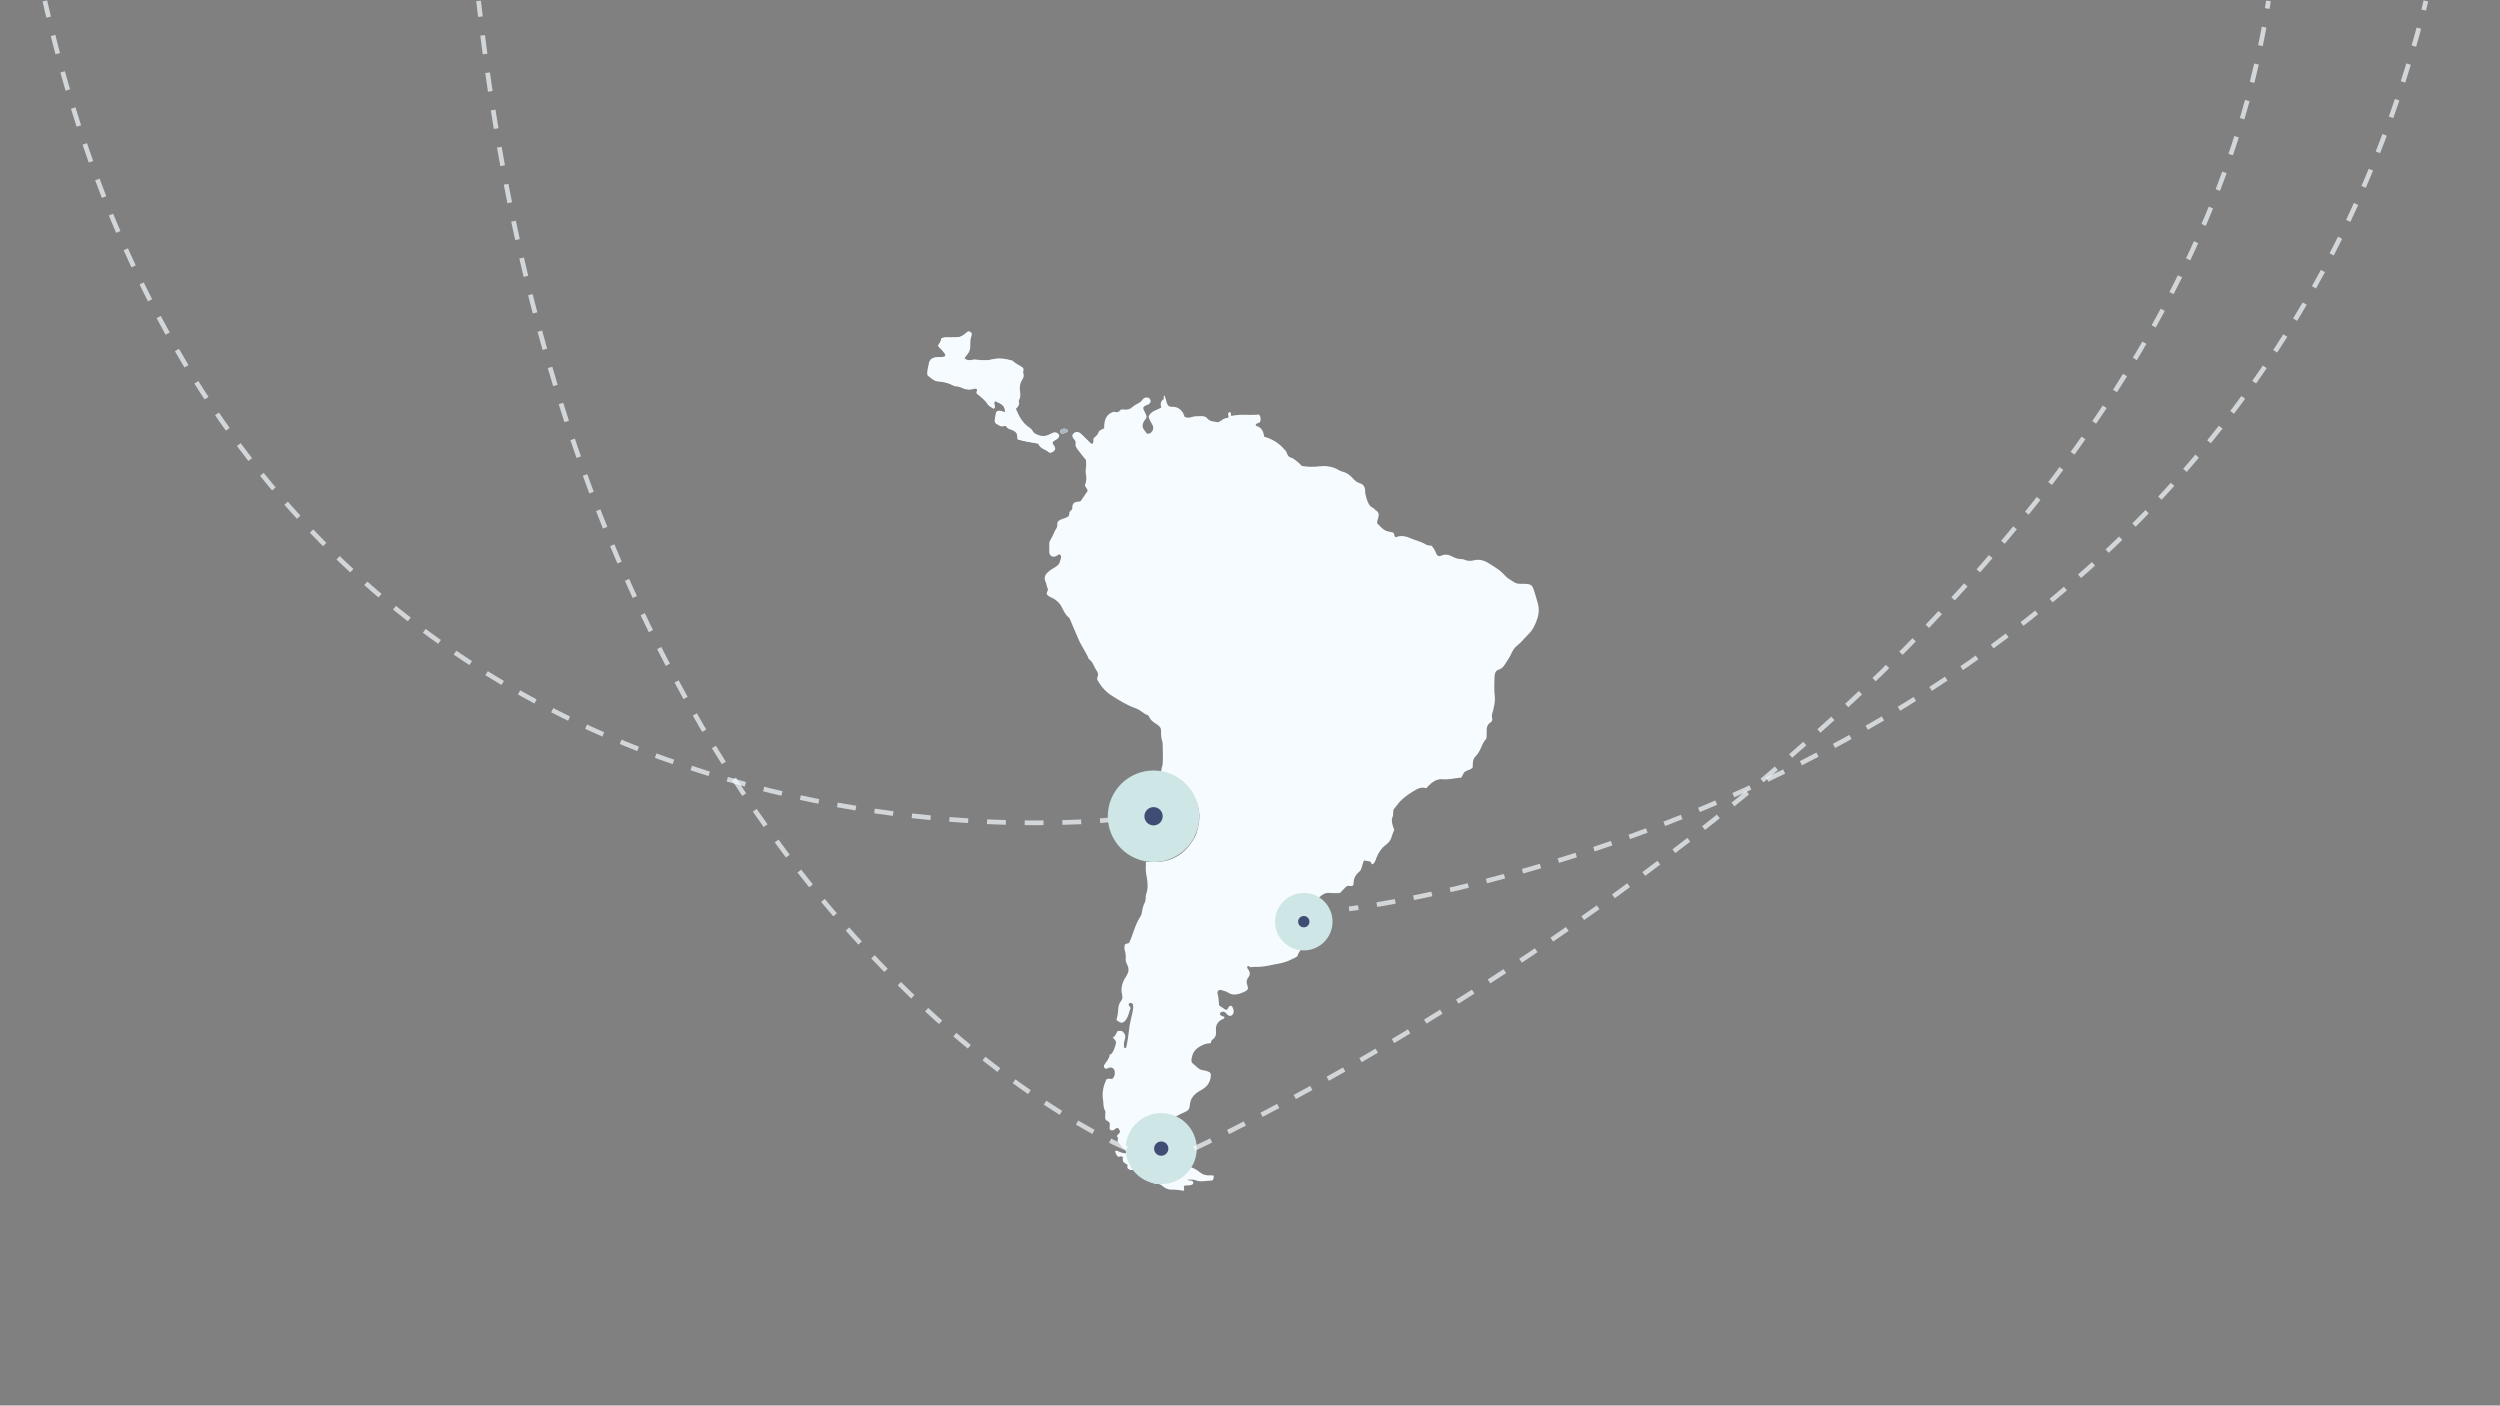 <?xml version="1.0" encoding="utf-8"?>
<!-- Generator: Adobe Illustrator 24.0.1, SVG Export Plug-In . SVG Version: 6.00 Build 0)  -->
<svg version="1.1" id="Layer_1" xmlns="http://www.w3.org/2000/svg" xmlns:xlink="http://www.w3.org/1999/xlink" x="0px" y="0px"
	 viewBox="0 0 1366 768" style="enable-background:new 0 0 1366 768;" xml:space="preserve">
<rect x="0" y="0" width="1366" height="768" fill="#808080" stroke="none"/>
<style type="text/css">
	.st0{opacity:0.7;fill:none;stroke:#F5FBFF;stroke-width:2.574;stroke-miterlimit:10;stroke-dasharray:10.296;}
	.st1{fill:#FFFFFF;}
	.st2{fill:#F5FBFF;}
	.st3{fill:#ABB7BF;}
	.st4{fill:#CFE6E7;}
	.st5{fill:#3F4D74;}
	.st6{opacity:0.7;}
	.st7{fill:none;stroke:#F5FBFF;stroke-width:2.574;stroke-miterlimit:10;}
	.st8{fill:none;stroke:#F5FBFF;stroke-width:2.574;stroke-miterlimit:10;stroke-dasharray:10.213,10.213;}
</style>
<path class="st0" d="M611.3,447.5c0,0-472.8,59-586.8-447"/>
<path class="st1" d="M567.4,242.4c0.9,2.8,3.8,3,5.6,4.7c0.7,0.6,1.9,0.1,2.6-0.6c0.7-0.7,0.8-1.4,0.1-2.6c-0.3-0.6-1-1-0.9-2.1
	c0.9-1.4,3.6-1.5,3.6-3.9c-1.2-1.8-2.7-1.7-4.3-0.8c-2.3,1.3-4.5,1.8-7.1,0.8c-1.4-0.5-2.5-1-3.2-2.3c-0.5-0.9-1.2-1.5-2-2
	c-3.6-2.4-5.5-6.1-7.1-10c1.1-1.2,2.2-2.3,1.6-4c-0.1-0.3,0.1-0.8,0.3-1.2c0.7-1.3,0.7-2.6,0.4-4c-0.4-2.4-0.2-4.7,1.2-6.8
	c0.7-1,1.1-2.2,0.5-3.6c-0.3-0.8,0.6-1.6-0.1-2.8c-1.5-1.3-3.9-1.9-5.5-3.8c-0.1-0.1-0.2-0.1-0.4-0.2c-3.5-1-7.1-1.6-10.7-0.7
	c-2.6,0.7-5.3,0.6-7.9,0.3c-1.1-0.1-2.1-0.3-3.2,0c-1.4,0.4-2.9,0.4-4.3-0.8c0.4-0.6,0.7-1.1,1-1.5c1.7-1.7,2.4-3.7,2.2-6.1
	c-0.1-1.7,0.1-3.3,0.7-4.9c0.4-1.3-0.4-2.1-1.7-2.3c-3.9,3.2-3.9,3.2-9.5,3.3c-1.6,0-3.3-0.3-5.1,0.5c0,1.5-1,2.7-1.7,3.8
	c0.5,1.2,1.5,1.7,2.1,2.4c0.6,0.7,1.2,1.5,1.8,2.3c0.4,0.6-0.1,1.6-0.8,1.6c-1.1,0.1-2.2,0.1-3.3,0.2c-3.1,0.1-4.5,1-4.9,3.9
	c-0.3,1.9-1.1,3.8-0.6,5.9c1.7,1.3,3.4,3.1,5.6,3.3c3.1,0.2,6,0.9,8.7,2.4c0.5,0.3,1.1,0.3,1.6,0.3c1,0.1,1.9,0.4,2.8,0.8
	c2.4,1.2,4.8,1.2,7.3,0.4c0.2-0.1,0.5,0.1,0.8,0.2c0.8,0.8-0.7,1.9,0.2,2.7c2.2,1.7,4.4,3.4,5.9,5.8c0.7,1,2.1,1.6,3.2,2.4
	c1.2-1.4-1.2-3.3,0.9-4.2c4.4,2,5,2.7,5.4,5.9c-1.6,0.6-3.2-1.4-4.9,0c-0.3,1.4-0.6,2.8-0.8,4.3c-0.1,0.9,0.2,1.8,0.9,2.2
	c1.3,0.7,2.5,1.9,4.2,1.2c0.4-0.1,0.9-0.3,1.1,0.1c0.9,1.7,2.8,1.7,4.2,2.5c1.2,0.7,1.9,1.5,1.9,3c0,0.5,0.1,1.1,0.2,1.7
	C559.8,241.3,563.4,241.5,567.4,242.4z"/>
<path class="st1" d="M579.7,236.8c1.3,0.3,2.3-0.2,3.4-0.8c0.2-0.1,0.3-0.5,0.3-0.7c0-0.2-0.2-0.5-0.4-0.6c-0.9-0.6-1.8-0.6-2.7-0.2
	C579.2,235,579,235.8,579.7,236.8z"/>
<g>
	<path class="st2" d="M620.7,638.9c-1.5,0.4-3,0.8-4.3-0.3c-0.8-0.7-0.2-1.4-0.3-2.1c-2.7-1.7-2.7-1.7-2.6-4.3
		c-0.8-0.8-1.6-0.1-2.4-0.1c-1.1-0.7-1.5-1.8-1.8-3.1c0.3-0.1,0.6-0.3,0.8-0.3c1.8,0.7,3.5,1.7,5.6,1.4c0,0.1,0,0.2,0.1,0.3
		c0,0.1,0.1,0.1,0.2,0.1c-0.1-0.1-0.2-0.2-0.4-0.3c-0.1-0.9-0.3-1.8-1.1-2.2c-1.2-0.6-1.7-1.8-2.5-2.7c-0.9-0.9-1.7-1.8-1.1-3.2
		c0.1-0.3-0.4-0.9-0.7-1.4c0.4-0.9,1.6-1.1,1.8-2.6c-0.2-0.4-0.6-1.1-0.9-1.6c-0.6-0.3-1-0.2-1.4,0.1c-0.9,0.7-1.7,1.5-3,0.8
		c-0.7-0.7-0.4-1.6-0.3-2.4c0.2-1.7-0.8-2.5-2.1-2.9c-0.7-1-0.3-2-0.4-2.9c-0.1-0.7,0.3-1.6,0-2.1c-1.2-2-0.9-4.1-1.2-6.2
		c-0.7-4.1,0.3-7.7,1.8-11.1c1.1-0.7,2.1-0.3,3.1-0.2c1.3-1,1.7-2.4,1.5-4c-0.2-1.8-1.5-2.6-3.2-2.2c-0.3,0.1-0.5,0.3-0.7,0.4
		c-0.5,0.2-1.1,0.3-1.5-0.1c-0.6-0.5-0.7-1.3-0.3-1.9c1.1-1.7,2.7-3.2,2.9-5.4c0-0.3,1.1-0.4,1.3-0.9c1.1-1.7,1.8-3.7,2.2-5.7
		c0.1-0.7-0.1-1.1-1.8-2.9c1.5-0.7,1.9-2.2,2.5-3.4c1.3-0.3,2.5-0.5,3.3,0.5c0.9,1,1.3,2.2,0.9,3.5c-0.4,1.4-0.7,2.7-0.6,4.1
		c0,0.4,0.2,0.8,0.3,1.1c0.8,0.1,1-0.3,1.1-0.9c0.6-3,1.1-5.9,1.4-9c0.3-3.4,1.3-6.7,2-10.1c0.2-1,0.3-1.9,0.3-2.9
		c0-0.4-0.2-0.8-0.3-1.2c-0.2-0.6-1.3-0.8-1.8-0.4c-0.6,0.4-0.5,0.9-0.1,1.4c0.2,0.3,0.5,0.6,0.8,1.1c-0.9,2.1-1.1,4.5-2.6,6.5
		c-1.6,2.1-2.6,2.2-5.2,0.1c0.6-1.9,0.9-3.9,1-6c0.1-1.5,0.5-3.1,1.5-4.3c0.9-1.1,0.9-2.3,0.6-3.5c-0.9-3.6,0.2-7,2.1-9.8
		c1.5-2.3,1.9-4.2,0.7-6.6c-0.6-1.1-1-2.3-0.8-3.6c0.1-1.6-0.1-3-0.6-4.5c-0.3-0.9,0-1.9,0-2.6c0.7-1.1,1.8-0.7,2.4-1.2
		c2.3-4.5,3.1-9.7,6-14c0.7-1,1-2.3,1.2-3.5c0.2-1.7,0.7-3.2,1.5-4.8c0.3-0.6,0.3-1.3,0.4-2c0.1-0.7-0.1-1.4,0.2-2.1
		c1.4-3.7,0.8-7.4,0.1-11.1c-0.4-2.2-0.2-4.4-0.2-6.7c0.3,0,0.6,0,0.8,0c1.5,0,3.1,0.1,4.6,0c10-0.2,16.9-5.3,21.5-13.9
		c1-1.8,1.3-3.9,1.8-5.9c1.3-5.8,0.3-11.3-2.7-16.4c-2.6-4.4-6.2-7.8-10.9-9.9c-2.2-1-4.3-2.1-6.7-1.6c0-0.3,0-0.6-0.1-0.9
		c0.1-1,0.1-2,0.4-2.9c0.6-1.8,0.6-3.6,0.6-5.4c0-2,0-3.9-0.1-5.9c0-1,0.1-2-0.2-2.9c-0.6-1.9-0.8-3.8-0.7-5.8
		c0.1-1.6-0.6-2.5-1.9-3.4c-1.8-1.3-3.8-2.3-4.7-4.6c-0.1-0.2-0.3-0.5-0.5-0.6c-2.5-0.9-4.3-3.1-6.8-3.9c-4.6-1.6-8.8-4.2-12.9-6.8
		c-3.4-2.1-6.1-5.2-8.1-8.9c0-0.4,0-0.9,0.1-1.2c0.6-1.3,0.5-2.4-0.3-3.5c-1.6-2.1-2-5-4.4-6.5c-0.6-1.8-1.7-3.4-2.6-5.1
		c-1.1-1.9-2.2-3.8-3.1-5.9c-1.4-3.2-2.7-6.4-4.1-9.6c-0.3-0.8-0.6-1.7-1.2-2.2c-2.1-1.6-2.9-4-4.1-6.2c-1-1.8-2.7-3.2-4.5-4.2
		c-1.1-0.6-2.3-0.9-3.2-2c-0.7-1.3,1.1-2.3,0.3-3.5c-0.6-1-0.5-2.2-1-3.2c-1.3-2.7-0.3-4.4,1.8-6.1c1.2-1,2.6-1.7,3.8-2.5
		c1.1-0.7,1.9-1.6,2.2-3c0.3-1.2,1.1-2.3,0.1-3.5c-0.8-0.4-1.3,0.2-1.9,0.6c-2,1.2-4,0.2-4.1-2.1c0-1.4,0.1-2.8,0-4.2
		c-0.1-1.2,0.4-2,1-3c1.1-1.9,1.8-4,3-5.9c0.6-0.8,0.3-2.2,0.5-3.2c1.5-2,4.1-1.7,6-3.2c0.8-0.8,0-2.4,1.4-3.2
		c0.5-0.3,0.7-0.9,0.7-1.4c-0.1-2.6,1.4-3.4,3.7-3.4c0.3,0,0.5-0.2,0.9-0.3c1.2-1.8,2.4-3.6,3.7-5.4c0.2-1.4-1.2-1.9-1.4-3.4
		c0.9-1.8,0.9-4,0.5-6.2c-0.2-1-0.1-1.8,0-2.8c0.3-1.5,0.1-3,0.1-4.6c-1.3-1.6-2.7-3.2-3.9-4.9c-1-1.3-2.2-2.6-1.8-4.5
		c0.2-1.1-0.8-1.7-1.3-2.6c-0.5-0.8-0.8-1.5-0.1-2.3c0.7-0.8,1.5-1.2,2.6-1c0.9,0.1,1.5,0.6,2.1,1.2c1.4,1.4,2.8,2.7,4.2,4.1
		c0.5,0.5,0.8,1.1,1.7,1.1c1.1-0.9-0.1-2.5,1-3.4c1-0.8,1.9-1.6,2.3-2.8c0.4-1.4,1.9-1.5,3.1-2.3c0-3.7,0.5-7.5,5.2-9
		c1,0.1,2.3,0.8,3.4-0.7c0.5-0.7,1.5-0.6,2.4-0.5c1.7,0.2,3.2-0.2,4.6-1.5c1.7-1.6,4.3-2,5.6-4.2c0.4-0.6,1.4-1,2.2-0.9
		c0.9,0,1.6,0.5,1.9,1.4c0.3,0.7,0,1.3-0.5,1.9c-0.8,1.1-2.5,0.6-3.4,2.2c-0.2,1.6,1.6,2.9,1.8,5.2c0,0.7-1,1.5-1.5,2.4
		c-0.9,1.6-1,3.2,0.2,4.7c0.5,0.6,1,1.3,1.4,1.9c1.5,0.4,2.3-0.4,3-1.3c0.7-1,0.6-2.1,0.2-3.2c-0.7-1.6-2-3-2.2-4.8
		c1.3-3.1,4.4-3.4,6.9-4.9c-0.5-1.7-0.5-3.3,1.1-4.4c0.9-0.6-0.4-1.7,0.7-2.2c0.4,1.3,0.9,2.6,1.2,3.9c0.4,1.6,1.3,2.4,3,2.3
		c2.3-0.1,4.1,0.9,5.4,2.6c0.7,0.8,1,2,1.4,2.9c1.3,0.6,2.6,0.5,3.8,0.1c1.8-0.6,3.6-0.5,5.4-0.5c1.3,0,2.4,0.2,3.3,1.4
		c1.4,1.6,3.5,1.5,5.4,1.9c0.7,0.1,1.3-0.4,1.9-0.8c1.2-0.9,2.5-1.6,4-1.6c0.4-0.9-0.1-1.5-0.1-2.2c0-0.3,0.4-0.7,0.7-0.9
		c0.4-0.2,0.7,0.2,0.8,0.6c0.1,0.4,0.1,0.8,0.2,1.5c5.1-1.2,10.3-0.2,15.2-0.8c1.2,1.5,0.9,2.8,0.7,3.8c-0.6,1.3-2,0.7-2.5,1.7
		c0.1,0.3,0.2,0.7,0.3,0.7c3,0.8,4,3.2,4.3,5.9c4.4,1.3,8,3.4,10.9,6.8c0.1,0.1,0.2,0.2,0.3,0.3c1.6,1.1,1,3.7,3.5,4.4
		c1.6,0.4,3,1.9,4.4,3c0.5,0.4,1,1,1.5,1.5c3.3,0.6,6.6,0.6,9.9,0.2c3.6-0.4,6.9,0.2,10,1.9c0.6,0.3,1.2,0.7,1.9,0.9
		c2.6,0.6,4.6,2,6.3,4c1,1.1,2.1,2,3.4,2.4c2.3,0.6,3.1,2.2,3.1,4.4c0,1.4,0.4,2.8,0.8,4.1c0.7,2.1,1.4,4.2,3.8,5.2
		c0.3,0.1,0.5,0.7,0.9,0.9c2,1.1,2.2,2.7,1.6,4.6c-0.3,0.9-0.7,1.8-0.5,2.8c4,4.1,4,4.1,8.7,5c0.9,0.6,0.2,2,1.5,2.6
		c2.7-1.3,5.5-0.6,8.2,0.6c2.7,1.2,5.6,1.7,8.1,3.3c0.8,0.6,2.1,0.5,3.2,0.7c1,1.2,1.8,2.4,2.4,3.9c0.6,1.6,1.5,2.2,2.9,1.5
		c2.4-1,4.3-0.4,6.4,0.7c1.4,0.7,2.8,1.2,4.4,1.2c0.7,0,1.4,0.1,2,0.4c1.6,0.7,3.4,0.7,4.9,0.3c3.5-0.9,6.4,0.3,9.1,2.1
		c2.8,1.8,5.7,3.5,7.9,6.1c1.3,1.5,3.1,2.4,4.7,3.5c1.2,0.8,2.5,1.2,4,1.1c0.6,0,1.1,0,1.7,0c3.9,0.1,4.6,0.5,5.7,4.1
		c0.7,2.3,1.4,4.5,2,6.8c0.7,2.6,0.6,5.2-0.2,7.8c-1.1,3.4-2.5,6.5-5.1,9c-2.1,2-3.8,4.4-6.2,6.2c-1.3,1-2.2,2.5-2.9,4
		c-1,2.2-2.3,4.1-3.6,6.1c-0.9,1.3-1.7,2.4-3.4,2.9c-1.9,0.5-2.2,2.4-2.3,4.1c-0.1,3.3-0.3,6.7,0.1,10c0.3,2.3,0,4.4-0.5,6.5
		c-0.3,0.9-0.3,2-0.7,2.8c-0.6,1.4-0.3,2.7-0.1,4c-0.2,0.9-0.7,1.3-1.3,1.7c-1.4,1-1.8,2.4-1.8,4c0,1,0,2,0,2.9c0,0.7,0,1.6-0.4,2
		c-2.5,2.7-2.8,6.7-5.6,9.3c-1.7,1.6-1.6,4-1.6,6.1c-1.4,1.8-3.9,1.4-5,3.2c-0.4,0.7-0.7,1.5-1.2,2.4c-3.3,0.2-6.7,1.2-10.2,0.9
		c-3.5-0.3-5.9,1.7-8.2,4c-0.3,0.3-0.5,0.6-0.8,0.9c-3.4-1.1-5.9,1-8.4,2.5c-1.5,0.9-2.9,2.1-4.3,3.2c-1.9,1.6-3.4,3.7-4.9,5.6
		c-0.4,0.5-0.4,1.3-0.5,2c-0.1,0.7,0.1,1.5-0.2,2.1c-0.9,2-0.4,3.8,0.2,5.7c0.2,0.5,0.4,1,0.6,1.7c-0.4,1-1,2.2-1.3,3.4
		c-0.5,2-1.5,3.4-3.2,4.7c-2.5,1.8-4.2,4.4-5.3,7.3c-0.5,1.3-0.7,2.7-2.2,3.4c-0.2-0.1-0.3-0.3-0.5-0.4c-0.1-0.5-0.3-1.1-0.9-1.2
		c-1.1-0.2-2.1-0.4-3.2-0.5c-0.4,1.3-0.9,2.6-1.2,3.9c-0.3,1-0.7,1.8-1.5,2.4c-1.9,1.6-2.9,3.6-2.9,6.1c0,1.3-0.7,1.8-2.2,1.5
		c-1-0.2-1.6,0.1-2.2,0.7c-1.1,1.1-2.1,2.2-3.1,3.2c-1.9,0-3.9,0.1-5.8-0.1c-3.6-0.4-8,4-7.7,7.6c0.1,1.4,0,2.7,0.1,4.1
		c-0.9,0.7-1.9,1.2-3.1,0.6c-1.1-0.5-2.3-1-3.4-1.5c-0.6-0.3-1.3-0.8-1.9-0.7c-2.4,0.4-3.9-1-5.5-2.3c-1.2,1-1.4,1.6-0.9,2.3
		c0.6,0.8,1.4,1.4,2.3,1.8c1,0.5,2,1,3,1.6c2,1.2,2.1,1.8,1.5,4.1c-0.8,2.8-0.7,3,2.1,4.5c1.5,0.8,2,2.2,1.2,3.8
		c-0.7,1.4-1.5,2.7-2.3,4c-1,1.4-2.2,2.5-2.6,4.2c-0.2,0.8-1.2,1.1-1.9,1.5c-2.5,1.3-5.1,2.4-7.8,2.9c-4.6,0.8-9.2,2.2-14,1.9
		c-0.7,0-1.4,0.2-2.1,0.2c-0.6-0.1-1-1-1.7-0.5c-0.4,0.9,0.2,1.4,0.6,2c0.9,1.3,0.9,2.7,0,3.9c-1.2,1.5-1.3,2.9-0.6,4.7
		c0.6,1.6,0.2,2.4-1.2,3.1c-1.1,0.6-2.3,1-3.5,1.4c-1.9,0.5-3.8,0.6-5.6-0.6c-1.1-0.7-2.6-1.1-3.9-1.5c-1.5-0.4-2.6,0.6-2.1,2.1
		c0.6,2,0.6,4.1,0.8,6.3c1.2,0.8,2.5,1.7,3.6,2.4c1.5,0,1.2-1.6,2.1-2c0.5-0.3,1.2-0.3,1.5,0.3c0.3,0.6,0.6,1.3,0.7,1.9
		c0.3,1.2-0.2,2.4-1.1,2.9c-0.8,0.5-1.8,0.2-2.8-1c-0.6-0.7-1.1-1.2-2.1-1.1c-0.7,0.1-1.3,0.5-1.5,1.2c0.3,1.3,1.8,1.1,2.6,1.8
		c-0.2,0.3-0.2,0.7-0.4,0.8c-3.1,1.2-4.7,3.3-4.3,6.8c0.2,1.9-0.2,3.6-2,4.7c-0.5,0.3-0.6,1.2-0.9,1.9c-1.2,0.2-2.5,0.2-3.6,0.7
		c-1,0.4-2,0.9-2.9,1.5c-2.5,1.5-3.7,4-4,6.9c-0.1,0.6,0.2,1.6,0.6,1.9c1.9,1.3,3.2,3.6,5.8,3.8c0.8,0.1,1.6,0.3,2.4,0.6
		c1.7,0.6,2,1.2,1.7,3.2c-0.4,3.2-2.2,5.3-4.9,6.9c-0.4,0.2-0.7,0.4-1.1,0.6c-3.1,1.8-5.2,4.2-5.4,7.9c-0.1,2-1,3-2.8,3.7
		c-1.4,0.6-2.8,1.3-4.1,2c-0.5,0.3-1,0.6-1.5,0.9c-4.4-1.3-8.6-1.2-12.9,0.7c-3.6,1.6-6.2,4.1-8.2,7.3c-1,1.6-2.1,3.3-2.3,5.3
		C616.9,628.9,617,634.3,620.7,638.9z"/>
	<path class="st2" d="M567.4,242.4c-4-0.8-7.6-1.1-11-2.5c-0.1-0.6-0.2-1.1-0.2-1.7c0-1.4-0.7-2.3-1.9-3c-1.4-0.8-3.3-0.8-4.2-2.5
		c-0.2-0.4-0.7-0.2-1.1-0.1c-1.7,0.6-2.9-0.5-4.2-1.2c-0.7-0.4-1.1-1.3-0.9-2.2c0.2-1.5,0.6-3,0.8-4.3c1.7-1.4,3.3,0.6,4.9,0
		c-0.4-3.2-1.1-3.9-5.4-5.9c-2.1,1,0.3,2.8-0.9,4.2c-1.1-0.8-2.6-1.3-3.2-2.4c-1.6-2.4-3.7-4.1-5.9-5.8c-0.8-0.9,0.6-1.9-0.2-2.7
		c-0.3-0.1-0.6-0.2-0.8-0.2c-2.5,0.8-4.9,0.9-7.3-0.4c-0.9-0.5-1.8-0.7-2.8-0.8c-0.6,0-1.2,0-1.6-0.3c-2.7-1.6-5.6-2.2-8.7-2.4
		c-2.2-0.2-3.9-2-5.6-3.3c-0.4-2.2,0.4-4,0.6-5.9c0.4-2.9,1.8-3.8,4.9-3.9c1.1,0,2.2,0,3.3-0.2c0.7-0.1,1.2-1.1,0.8-1.6
		c-0.5-0.8-1.1-1.6-1.8-2.3c-0.6-0.7-1.6-1.2-2.1-2.4c0.7-1.1,1.7-2.2,1.7-3.8c1.8-0.8,3.5-0.5,5.1-0.5c5.5,0,5.5,0,9.5-3.3
		c1.3,0.2,2.1,1,1.7,2.3c-0.6,1.6-0.8,3.3-0.7,4.9c0.1,2.4-0.5,4.4-2.2,6.1c-0.4,0.4-0.6,0.9-1,1.5c1.4,1.1,2.9,1.2,4.3,0.8
		c1.1-0.3,2.1-0.2,3.2,0c2.6,0.3,5.2,0.4,7.9-0.3c3.6-0.9,7.2-0.3,10.7,0.7c0.1,0,0.3,0.1,0.4,0.2c1.6,1.8,4,2.4,5.5,3.8
		c0.7,1.2-0.2,2,0.1,2.8c0.6,1.3,0.2,2.5-0.5,3.6c-1.4,2.1-1.6,4.5-1.2,6.8c0.2,1.4,0.2,2.7-0.4,4c-0.2,0.4-0.4,0.9-0.3,1.2
		c0.6,1.8-0.5,2.8-1.6,4c1.7,3.9,3.5,7.6,7.1,10c0.8,0.6,1.6,1.1,2,2c0.7,1.3,1.8,1.8,3.2,2.3c2.7,1,4.9,0.5,7.1-0.8
		c1.6-1,3.1-1,4.3,0.8c0,2.4-2.8,2.5-3.6,3.9c-0.1,1,0.5,1.5,0.9,2.1c0.7,1.2,0.6,1.9-0.1,2.6c-0.8,0.7-2,1.3-2.6,0.6
		C571.2,245.3,568.2,245.1,567.4,242.4z"/>
	<path class="st2" d="M649.9,637.7c0.4,0.1,0.8,0.1,1.2,0.2c1.6,0.6,3,1.4,4.3,2.5c1.7,1.4,3.6,2,5.8,1.8c0.7,0,1.4,0.1,2,0.1
		c0,2.1-0.3,2.8-1.6,2.8c-2.7,0-5.5,0.9-8.3-0.2c-1.2-0.5-2.7-0.2-4.3-0.4c0.3,0.3,0.4,0.5,0.6,0.5c0.9,0.2,2.1-0.2,2.4,1.1
		c0.2,0.9-0.6,1.4-2.4,1.6c-0.4,0-0.8,0-1.2,0c-0.4,0-0.8,0.1-1.1,0.1c-0.7,0.4-0.4,1-0.3,1.5c0,0.4,0,0.8-0.1,1.4
		c-2.4-0.5-4.7-0.7-7-0.7c-1.9,0-3.5-0.9-4.9-2.1c-0.8-0.7-1.6-1-2.6-1c-2.8-0.2-5.1-1.3-6.5-3.9c2.7-0.9,4.8,0.7,6.8,2.2
		c1-0.4,1.9-0.8,2.7-1.2c0.7-0.3,1.4-0.5,2-0.2c3.5,1.6,6.2-0.3,8.7-2.3C647.7,640.6,649,639.3,649.9,637.7z"/>
</g>
<path class="st3" d="M579.7,236.8c-0.7-1-0.5-1.9,0.6-2.3c0.9-0.4,1.9-0.3,2.7,0.2c0.2,0.1,0.3,0.4,0.4,0.6c0,0.2-0.1,0.6-0.3,0.7
	C582.1,236.6,581,237.2,579.7,236.8z"/>
<circle class="st4" cx="630.3" cy="446" r="25"/>
<circle class="st5" cx="630.3" cy="446" r="5"/>
<g>
	<circle class="st4" cx="712.4" cy="503.6" r="15.7"/>
	<circle class="st5" cx="712.4" cy="503.6" r="3.1"/>
</g>
<g>
	<circle class="st4" cx="634.5" cy="627.6" r="19.4"/>
	<circle class="st5" cx="634.5" cy="627.6" r="3.9"/>
</g>
<path class="st0" d="M652.5,627.6c0,0,529-244.1,587-627.1"/>
<path class="st0" d="M615.9,627.6c0,0-298.4-121.1-354.4-627.1"/>
<g class="st6">
	<g>
		<path class="st7" d="M737.1,496.6c0,0,1.8-0.2,5.1-0.7"/>
		<path class="st8" d="M752.3,494.3c81.8-13.8,470-99,570.7-483.9"/>
		<path class="st7" d="M1324.3,5.5c0.4-1.7,0.8-3.3,1.2-5"/>
	</g>
</g>
</svg>
